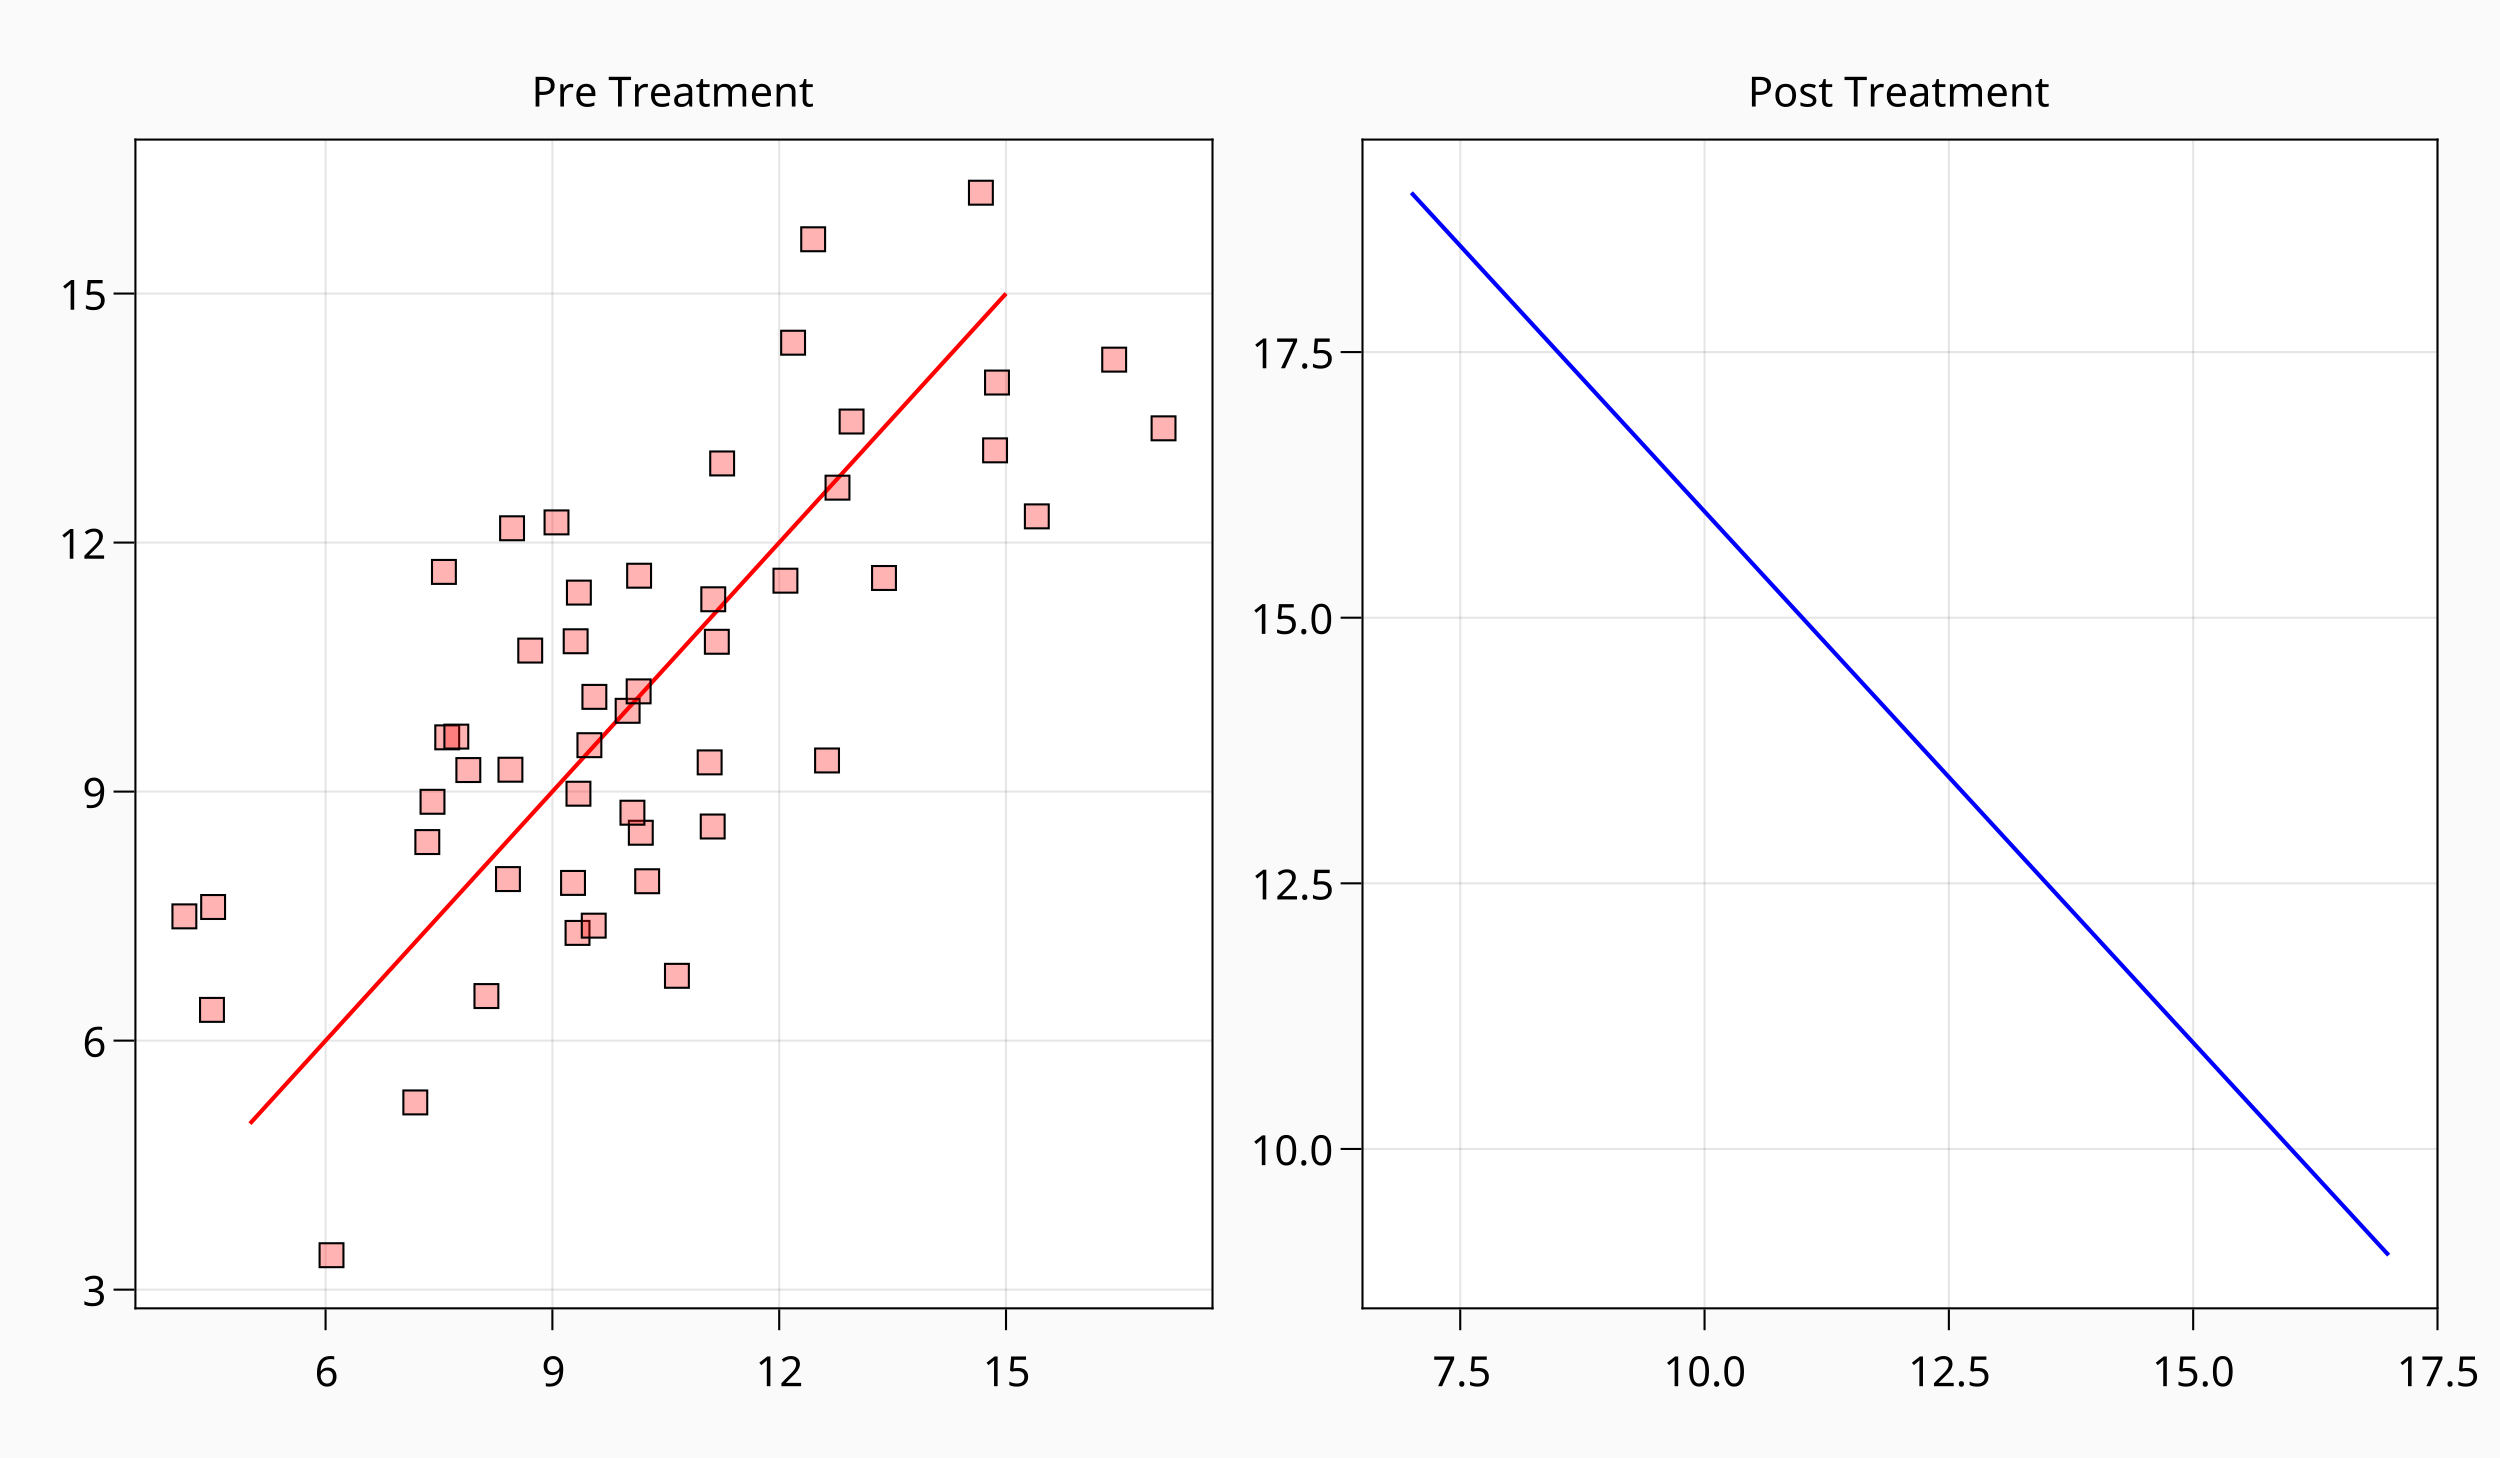 <?xml version="1.0" encoding="UTF-8"?>
<svg xmlns="http://www.w3.org/2000/svg" xmlns:xlink="http://www.w3.org/1999/xlink" width="1200pt" height="700pt" viewBox="0 0 1200 700" version="1.1">
<defs>
<g>
<symbol overflow="visible" id="glyph0-0">
<path style="stroke:none;" d="M 1.891 -14.281 L 10.094 -14.281 L 10.094 0 L 1.891 0 Z M 2.906 -1.016 L 9.078 -1.016 L 9.078 -13.266 L 2.906 -13.266 Z M 2.906 -1.016 "/>
</symbol>
<symbol overflow="visible" id="glyph0-1">
<path style="stroke:none;" d="M 1.109 -6.109 C 1.109 -11.691 3.285 -14.484 7.641 -14.484 C 8.391 -14.484 8.977 -14.422 9.406 -14.297 L 9.406 -12.797 C 8.906 -12.953 8.328 -13.031 7.672 -13.031 C 6.16 -13.031 5 -12.566 4.188 -11.641 C 3.383 -10.723 2.941 -9.258 2.859 -7.25 L 2.984 -7.25 C 3.691 -8.375 4.816 -8.938 6.359 -8.938 C 7.648 -8.938 8.66 -8.547 9.391 -7.766 C 10.129 -6.984 10.5 -5.926 10.5 -4.594 C 10.5 -3.125 10.094 -1.957 9.281 -1.094 C 8.469 -0.227 7.359 0.203 5.953 0.203 C 4.984 0.203 4.129 -0.047 3.391 -0.547 C 2.66 -1.047 2.098 -1.77 1.703 -2.719 C 1.305 -3.676 1.109 -4.805 1.109 -6.109 Z M 5.938 -1.281 C 6.844 -1.281 7.539 -1.566 8.031 -2.141 C 8.52 -2.723 8.766 -3.539 8.766 -4.594 C 8.766 -5.551 8.523 -6.285 8.047 -6.797 C 7.566 -7.305 6.883 -7.562 6 -7.562 C 5.426 -7.562 4.906 -7.441 4.438 -7.203 C 3.969 -6.973 3.586 -6.648 3.297 -6.234 C 3.016 -5.816 2.875 -5.383 2.875 -4.938 C 2.875 -4.289 3.004 -3.68 3.266 -3.109 C 3.523 -2.535 3.883 -2.086 4.344 -1.766 C 4.812 -1.441 5.344 -1.281 5.938 -1.281 Z M 5.938 -1.281 "/>
</symbol>
<symbol overflow="visible" id="glyph0-2">
<path style="stroke:none;" d="M 10.406 -8.188 C 10.406 -2.594 8.219 0.203 3.844 0.203 C 3.082 0.203 2.484 0.133 2.047 0 L 2.047 -1.5 C 2.547 -1.32 3.129 -1.234 3.797 -1.234 C 4.859 -1.234 5.734 -1.445 6.422 -1.875 C 7.117 -2.301 7.645 -2.922 8 -3.734 C 8.363 -4.555 8.57 -5.645 8.625 -7 L 8.5 -7 C 7.77 -5.895 6.633 -5.344 5.094 -5.344 C 3.844 -5.344 2.848 -5.723 2.109 -6.484 C 1.367 -7.254 1 -8.312 1 -9.656 C 1 -11.125 1.41 -12.297 2.234 -13.172 C 3.066 -14.047 4.176 -14.484 5.562 -14.484 C 6.531 -14.484 7.379 -14.234 8.109 -13.734 C 8.848 -13.234 9.414 -12.504 9.812 -11.547 C 10.207 -10.598 10.406 -9.477 10.406 -8.188 Z M 5.562 -13 C 4.676 -13 3.984 -12.707 3.484 -12.125 C 2.992 -11.551 2.75 -10.734 2.75 -9.672 C 2.75 -8.723 2.977 -7.992 3.438 -7.484 C 3.906 -6.984 4.586 -6.734 5.484 -6.734 C 6.066 -6.734 6.598 -6.852 7.078 -7.094 C 7.555 -7.332 7.93 -7.648 8.203 -8.047 C 8.484 -8.453 8.625 -8.883 8.625 -9.344 C 8.625 -9.988 8.492 -10.594 8.234 -11.156 C 7.984 -11.727 7.625 -12.176 7.156 -12.5 C 6.695 -12.832 6.164 -13 5.562 -13 Z M 5.562 -13 "/>
</symbol>
<symbol overflow="visible" id="glyph0-3">
<path style="stroke:none;" d="M 7.094 0 L 5.375 0 L 5.375 -9.984 C 5.375 -10.867 5.398 -11.688 5.453 -12.438 C 5.273 -12.25 5.082 -12.066 4.875 -11.891 C 4.207 -11.336 3.484 -10.738 2.703 -10.094 L 1.781 -11.281 L 5.641 -14.281 L 7.094 -14.281 Z M 7.094 0 "/>
</symbol>
<symbol overflow="visible" id="glyph0-4">
<path style="stroke:none;" d="M 10.406 0 L 0.953 0 L 0.953 -1.469 L 4.703 -5.25 C 5.828 -6.383 6.57 -7.195 6.938 -7.688 C 7.301 -8.176 7.57 -8.645 7.75 -9.094 C 7.926 -9.551 8.016 -10.047 8.016 -10.578 C 8.016 -11.328 7.789 -11.914 7.344 -12.344 C 6.895 -12.77 6.281 -12.984 5.5 -12.984 C 4.914 -12.984 4.359 -12.883 3.828 -12.688 C 3.305 -12.488 2.719 -12.133 2.062 -11.625 L 1.125 -12.797 C 2.457 -13.922 3.914 -14.484 5.5 -14.484 C 6.82 -14.484 7.875 -14.141 8.656 -13.453 C 9.438 -12.773 9.828 -11.852 9.828 -10.688 C 9.828 -10.062 9.711 -9.457 9.484 -8.875 C 9.254 -8.289 8.91 -7.695 8.453 -7.094 C 8.004 -6.488 7.238 -5.664 6.156 -4.625 L 3.188 -1.688 L 3.188 -1.609 L 10.406 -1.609 Z M 10.406 0 "/>
</symbol>
<symbol overflow="visible" id="glyph0-5">
<path style="stroke:none;" d="M 5.5 -8.766 C 6.988 -8.766 8.16 -8.391 9.016 -7.641 C 9.867 -6.891 10.297 -5.863 10.297 -4.562 C 10.297 -3.07 9.82 -1.906 8.875 -1.062 C 7.938 -0.219 6.633 0.203 4.969 0.203 C 3.363 0.203 2.129 -0.055 1.266 -0.578 L 1.266 -2.234 C 1.742 -1.953 2.32 -1.723 3 -1.547 C 3.676 -1.379 4.336 -1.297 4.984 -1.297 C 6.098 -1.297 6.961 -1.562 7.578 -2.094 C 8.191 -2.633 8.5 -3.398 8.5 -4.391 C 8.5 -6.316 7.305 -7.281 4.922 -7.281 C 4.148 -7.281 3.336 -7.18 2.484 -6.984 L 1.609 -7.547 L 2.141 -14.281 L 9.297 -14.281 L 9.297 -12.672 L 3.641 -12.672 L 3.297 -8.531 C 4.047 -8.688 4.781 -8.766 5.5 -8.766 Z M 5.5 -8.766 "/>
</symbol>
<symbol overflow="visible" id="glyph0-6">
<path style="stroke:none;" d="M 9.859 -10.938 C 9.859 -10.031 9.602 -9.281 9.094 -8.688 C 8.582 -8.102 7.852 -7.711 6.906 -7.516 L 6.906 -7.438 C 8.039 -7.301 8.891 -6.938 9.453 -6.344 C 10.016 -5.758 10.297 -5 10.297 -4.062 C 10.297 -2.695 9.82 -1.645 8.875 -0.906 C 7.938 -0.164 6.586 0.203 4.828 0.203 C 4.066 0.203 3.367 0.145 2.734 0.031 C 2.098 -0.082 1.488 -0.285 0.906 -0.578 L 0.906 -2.219 C 1.508 -1.914 2.156 -1.68 2.844 -1.516 C 3.531 -1.359 4.195 -1.281 4.844 -1.281 C 7.25 -1.281 8.453 -2.223 8.453 -4.109 C 8.453 -5.785 7.125 -6.625 4.469 -6.625 L 3.078 -6.625 L 3.078 -8.109 L 4.484 -8.109 C 5.598 -8.109 6.473 -8.348 7.109 -8.828 C 7.742 -9.305 8.062 -9.973 8.062 -10.828 C 8.062 -11.504 7.832 -12.035 7.375 -12.422 C 6.914 -12.805 6.273 -13 5.453 -13 C 4.828 -13 4.242 -12.91 3.703 -12.734 C 3.172 -12.566 2.555 -12.254 1.859 -11.797 L 0.984 -13 C 1.566 -13.457 2.238 -13.816 3 -14.078 C 3.77 -14.348 4.582 -14.484 5.438 -14.484 C 6.832 -14.484 7.914 -14.164 8.688 -13.531 C 9.469 -12.895 9.859 -12.031 9.859 -10.938 Z M 9.859 -10.938 "/>
</symbol>
<symbol overflow="visible" id="glyph0-7">
<path style="stroke:none;" d="M 11.078 -10.078 C 11.078 -8.617 10.578 -7.5 9.578 -6.719 C 8.586 -5.945 7.188 -5.562 5.375 -5.562 L 3.734 -5.562 L 3.734 0 L 1.938 0 L 1.938 -14.281 L 5.719 -14.281 C 9.289 -14.281 11.078 -12.879 11.078 -10.078 Z M 3.734 -7.094 L 5.172 -7.094 C 6.598 -7.094 7.629 -7.32 8.266 -7.781 C 8.898 -8.25 9.219 -8.988 9.219 -10 C 9.219 -10.914 8.922 -11.602 8.328 -12.062 C 7.734 -12.52 6.812 -12.75 5.562 -12.75 L 3.734 -12.75 Z M 3.734 -7.094 "/>
</symbol>
<symbol overflow="visible" id="glyph0-8">
<path style="stroke:none;" d="M 6.703 -10.922 C 7.172 -10.922 7.586 -10.879 7.953 -10.797 L 7.75 -9.188 C 7.352 -9.27 6.961 -9.312 6.578 -9.312 C 6.016 -9.312 5.488 -9.156 5 -8.844 C 4.52 -8.531 4.141 -8.098 3.859 -7.547 C 3.586 -7.004 3.453 -6.395 3.453 -5.719 L 3.453 0 L 1.703 0 L 1.703 -10.719 L 3.141 -10.719 L 3.344 -8.766 L 3.422 -8.766 C 3.828 -9.473 4.312 -10.008 4.875 -10.375 C 5.438 -10.738 6.047 -10.922 6.703 -10.922 Z M 6.703 -10.922 "/>
</symbol>
<symbol overflow="visible" id="glyph0-9">
<path style="stroke:none;" d="M 6.266 0.203 C 4.648 0.203 3.383 -0.281 2.469 -1.25 C 1.562 -2.227 1.109 -3.57 1.109 -5.281 C 1.109 -7 1.531 -8.367 2.375 -9.391 C 3.227 -10.41 4.383 -10.922 5.844 -10.922 C 7.188 -10.922 8.258 -10.484 9.062 -9.609 C 9.863 -8.742 10.266 -7.566 10.266 -6.078 L 10.266 -5.016 L 2.922 -5.016 C 2.953 -3.797 3.258 -2.867 3.844 -2.234 C 4.438 -1.609 5.27 -1.297 6.344 -1.297 C 6.914 -1.297 7.457 -1.348 7.969 -1.453 C 8.477 -1.555 9.082 -1.754 9.781 -2.047 L 9.781 -0.5 C 9.188 -0.25 8.629 -0.07 8.109 0.031 C 7.586 0.145 6.973 0.203 6.266 0.203 Z M 5.828 -9.484 C 4.984 -9.484 4.316 -9.211 3.828 -8.672 C 3.336 -8.129 3.047 -7.379 2.953 -6.422 L 8.422 -6.422 C 8.41 -7.422 8.176 -8.18 7.719 -8.703 C 7.27 -9.223 6.641 -9.484 5.828 -9.484 Z M 5.828 -9.484 "/>
</symbol>
<symbol overflow="visible" id="glyph0-10">
<path style="stroke:none;" d=""/>
</symbol>
<symbol overflow="visible" id="glyph0-11">
<path style="stroke:none;" d="M 6.469 0 L 4.656 0 L 4.656 -12.703 L 0.203 -12.703 L 0.203 -14.281 L 10.906 -14.281 L 10.906 -12.703 L 6.469 -12.703 Z M 6.469 0 "/>
</symbol>
<symbol overflow="visible" id="glyph0-12">
<path style="stroke:none;" d="M 8.328 0 L 7.984 -1.531 L 7.906 -1.531 C 7.363 -0.852 6.828 -0.395 6.297 -0.156 C 5.773 0.082 5.109 0.203 4.297 0.203 C 3.242 0.203 2.414 -0.07 1.812 -0.625 C 1.219 -1.188 0.922 -1.973 0.922 -2.984 C 0.922 -5.148 2.633 -6.285 6.062 -6.391 L 7.875 -6.469 L 7.875 -7.094 C 7.875 -7.914 7.695 -8.52 7.344 -8.906 C 7 -9.289 6.441 -9.484 5.672 -9.484 C 5.098 -9.484 4.555 -9.395 4.047 -9.219 C 3.547 -9.051 3.078 -8.863 2.641 -8.656 L 2.094 -9.984 C 2.633 -10.266 3.223 -10.488 3.859 -10.656 C 4.504 -10.82 5.141 -10.906 5.766 -10.906 C 7.055 -10.906 8.016 -10.617 8.641 -10.047 C 9.273 -9.473 9.594 -8.562 9.594 -7.312 L 9.594 0 Z M 4.703 -1.219 C 5.68 -1.219 6.453 -1.484 7.016 -2.016 C 7.578 -2.547 7.859 -3.301 7.859 -4.281 L 7.859 -5.25 L 6.281 -5.172 C 5.051 -5.129 4.156 -4.938 3.594 -4.594 C 3.031 -4.25 2.75 -3.703 2.75 -2.953 C 2.75 -2.398 2.914 -1.973 3.25 -1.672 C 3.594 -1.367 4.078 -1.219 4.703 -1.219 Z M 4.703 -1.219 "/>
</symbol>
<symbol overflow="visible" id="glyph0-13">
<path style="stroke:none;" d="M 5.281 -1.234 C 5.508 -1.234 5.773 -1.254 6.078 -1.297 C 6.391 -1.348 6.625 -1.406 6.781 -1.469 L 6.781 -0.125 C 6.613 -0.051 6.359 0.02 6.016 0.094 C 5.68 0.164 5.336 0.203 4.984 0.203 C 2.891 0.203 1.844 -0.898 1.844 -3.109 L 1.844 -9.359 L 0.328 -9.359 L 0.328 -10.203 L 1.859 -10.906 L 2.562 -13.188 L 3.609 -13.188 L 3.609 -10.719 L 6.703 -10.719 L 6.703 -9.359 L 3.609 -9.359 L 3.609 -3.172 C 3.609 -2.547 3.754 -2.066 4.047 -1.734 C 4.348 -1.398 4.758 -1.234 5.281 -1.234 Z M 5.281 -1.234 "/>
</symbol>
<symbol overflow="visible" id="glyph0-14">
<path style="stroke:none;" d="M 15.344 0 L 15.344 -6.906 C 15.344 -8.594 14.617 -9.438 13.172 -9.438 C 12.172 -9.438 11.438 -9.145 10.969 -8.562 C 10.5 -7.988 10.266 -7.109 10.266 -5.922 L 10.266 0 L 8.516 0 L 8.516 -6.906 C 8.516 -7.75 8.336 -8.379 7.984 -8.797 C 7.629 -9.223 7.07 -9.438 6.312 -9.438 C 5.32 -9.438 4.598 -9.133 4.141 -8.531 C 3.68 -7.926 3.453 -6.938 3.453 -5.562 L 3.453 0 L 1.703 0 L 1.703 -10.719 L 3.109 -10.719 L 3.375 -9.266 L 3.484 -9.266 C 3.785 -9.785 4.211 -10.191 4.766 -10.484 C 5.328 -10.773 5.953 -10.922 6.641 -10.922 C 8.316 -10.922 9.41 -10.32 9.922 -9.125 L 10.016 -9.125 C 10.359 -9.695 10.828 -10.141 11.422 -10.453 C 12.023 -10.766 12.703 -10.922 13.453 -10.922 C 14.672 -10.922 15.578 -10.609 16.172 -9.984 C 16.773 -9.359 17.078 -8.359 17.078 -6.984 L 17.078 0 Z M 15.344 0 "/>
</symbol>
<symbol overflow="visible" id="glyph0-15">
<path style="stroke:none;" d="M 9 0 L 9 -6.859 C 9 -7.734 8.805 -8.379 8.422 -8.797 C 8.035 -9.223 7.43 -9.438 6.609 -9.438 C 5.504 -9.438 4.703 -9.133 4.203 -8.531 C 3.703 -7.926 3.453 -6.938 3.453 -5.562 L 3.453 0 L 1.703 0 L 1.703 -10.719 L 3.109 -10.719 L 3.375 -9.266 L 3.484 -9.266 C 3.805 -9.785 4.266 -10.191 4.859 -10.484 C 5.461 -10.773 6.129 -10.922 6.859 -10.922 C 8.172 -10.922 9.145 -10.598 9.781 -9.953 C 10.426 -9.316 10.75 -8.328 10.75 -6.984 L 10.75 0 Z M 9 0 "/>
</symbol>
<symbol overflow="visible" id="glyph0-16">
<path style="stroke:none;" d="M 2.719 0 L 8.578 -12.672 L 0.875 -12.672 L 0.875 -14.281 L 10.453 -14.281 L 10.453 -12.922 L 4.656 0 Z M 2.719 0 "/>
</symbol>
<symbol overflow="visible" id="glyph0-17">
<path style="stroke:none;" d="M 1.438 -1.078 C 1.438 -1.516 1.539 -1.848 1.75 -2.078 C 1.969 -2.305 2.27 -2.422 2.656 -2.422 C 3.051 -2.422 3.359 -2.305 3.578 -2.078 C 3.805 -1.848 3.922 -1.516 3.922 -1.078 C 3.922 -0.66 3.805 -0.328 3.578 -0.078 C 3.359 0.16 3.051 0.281 2.656 0.281 C 2.27 0.281 1.969 0.16 1.75 -0.078 C 1.539 -0.316 1.438 -0.648 1.438 -1.078 Z M 1.438 -1.078 "/>
</symbol>
<symbol overflow="visible" id="glyph0-18">
<path style="stroke:none;" d="M 10.453 -7.156 C 10.453 -4.676 10.062 -2.828 9.281 -1.609 C 8.5 -0.398 7.305 0.203 5.703 0.203 C 4.148 0.203 2.973 -0.422 2.172 -1.672 C 1.379 -2.922 0.984 -4.75 0.984 -7.156 C 0.984 -9.645 1.367 -11.488 2.141 -12.688 C 2.91 -13.895 4.098 -14.5 5.703 -14.5 C 7.254 -14.5 8.43 -13.875 9.234 -12.625 C 10.047 -11.375 10.453 -9.551 10.453 -7.156 Z M 2.75 -7.156 C 2.75 -5.082 2.984 -3.586 3.453 -2.672 C 3.922 -1.754 4.672 -1.297 5.703 -1.297 C 6.742 -1.297 7.5 -1.766 7.969 -2.703 C 8.445 -3.648 8.688 -5.133 8.688 -7.156 C 8.688 -9.164 8.445 -10.641 7.969 -11.578 C 7.5 -12.523 6.742 -13 5.703 -13 C 4.66 -13 3.906 -12.535 3.438 -11.609 C 2.977 -10.68 2.75 -9.195 2.75 -7.156 Z M 2.75 -7.156 "/>
</symbol>
<symbol overflow="visible" id="glyph0-19">
<path style="stroke:none;" d="M 11.016 -5.375 C 11.016 -3.625 10.57 -2.254 9.688 -1.266 C 8.801 -0.285 7.578 0.203 6.016 0.203 C 5.047 0.203 4.188 -0.02 3.438 -0.469 C 2.688 -0.926 2.109 -1.578 1.703 -2.422 C 1.305 -3.273 1.109 -4.258 1.109 -5.375 C 1.109 -7.125 1.539 -8.484 2.406 -9.453 C 3.281 -10.43 4.504 -10.922 6.078 -10.922 C 7.586 -10.922 8.785 -10.422 9.672 -9.422 C 10.566 -8.43 11.016 -7.082 11.016 -5.375 Z M 2.922 -5.375 C 2.922 -4.031 3.188 -3.008 3.719 -2.312 C 4.25 -1.613 5.031 -1.266 6.062 -1.266 C 7.082 -1.266 7.859 -1.613 8.391 -2.312 C 8.93 -3.008 9.203 -4.031 9.203 -5.375 C 9.203 -6.727 8.93 -7.742 8.391 -8.422 C 7.859 -9.098 7.07 -9.438 6.031 -9.438 C 3.957 -9.438 2.922 -8.082 2.922 -5.375 Z M 2.922 -5.375 "/>
</symbol>
<symbol overflow="visible" id="glyph0-20">
<path style="stroke:none;" d="M 8.688 -2.953 C 8.688 -1.953 8.312 -1.176 7.562 -0.625 C 6.812 -0.07 5.758 0.203 4.406 0.203 C 2.988 0.203 1.863 -0.023 1.031 -0.484 L 1.031 -2.078 C 2.207 -1.504 3.344 -1.219 4.438 -1.219 C 5.32 -1.219 5.969 -1.359 6.375 -1.641 C 6.781 -1.93 6.984 -2.316 6.984 -2.797 C 6.984 -3.223 6.789 -3.582 6.406 -3.875 C 6.02 -4.164 5.332 -4.504 4.344 -4.891 C 3.332 -5.273 2.617 -5.602 2.203 -5.875 C 1.797 -6.156 1.492 -6.469 1.297 -6.812 C 1.109 -7.156 1.016 -7.578 1.016 -8.078 C 1.016 -8.953 1.375 -9.645 2.094 -10.156 C 2.812 -10.664 3.797 -10.922 5.047 -10.922 C 6.254 -10.922 7.391 -10.68 8.453 -10.203 L 7.859 -8.797 C 6.773 -9.254 5.797 -9.484 4.922 -9.484 C 4.191 -9.484 3.641 -9.367 3.266 -9.141 C 2.891 -8.91 2.703 -8.594 2.703 -8.188 C 2.703 -7.789 2.863 -7.461 3.188 -7.203 C 3.508 -6.953 4.266 -6.598 5.453 -6.141 C 6.348 -5.805 7.008 -5.492 7.438 -5.203 C 7.863 -4.922 8.176 -4.602 8.375 -4.25 C 8.582 -3.895 8.688 -3.461 8.688 -2.953 Z M 8.688 -2.953 "/>
</symbol>
</g>
<clipPath id="clip1">
  <path d="M 654 67 L 1170 67 L 1170 628 L 654 628 Z M 654 67 "/>
</clipPath>
</defs>
<g id="surface52963">
<rect x="0" y="0" width="1200" height="700" style="fill:rgb(98%,98%,98%);fill-opacity:1;stroke:none;"/>
<path style=" stroke:none;fill-rule:nonzero;fill:rgb(100%,100%,100%);fill-opacity:1;" d="M 65 628 L 582 628 L 582 67 L 65 67 Z M 65 628 "/>
<path style="fill:none;stroke-width:1;stroke-linecap:butt;stroke-linejoin:miter;stroke:rgb(0%,0%,0%);stroke-opacity:0.1;stroke-miterlimit:10;" d="M 156.277 628 L 156.277 67 M 265.145 628 L 265.145 67 M 374.016 628 L 374.016 67 M 482.887 628 L 482.887 67 "/>
<path style="fill:none;stroke-width:1;stroke-linecap:butt;stroke-linejoin:miter;stroke:rgb(0%,0%,0%);stroke-opacity:0.1;stroke-miterlimit:10;" d="M 65 619.031 L 582 619.031 M 65 499.5 L 582 499.5 M 65 379.969 L 582 379.969 M 65 260.438 L 582 260.438 M 65 140.906 L 582 140.906 "/>
<path style="fill:none;stroke-width:1;stroke-linecap:butt;stroke-linejoin:miter;stroke:rgb(0%,0%,0%);stroke-opacity:1;stroke-miterlimit:10;" d="M 156.277 628.5 L 156.277 638.5 M 265.145 628.5 L 265.145 638.5 M 374.016 628.5 L 374.016 638.5 M 482.887 628.5 L 482.887 638.5 "/>
<g style="fill:rgb(0%,0%,0%);fill-opacity:1;">
  <use xlink:href="#glyph0-1" x="151.027" y="665.375"/>
</g>
<g style="fill:rgb(0%,0%,0%);fill-opacity:1;">
  <use xlink:href="#glyph0-2" x="259.945" y="665.375"/>
</g>
<g style="fill:rgb(0%,0%,0%);fill-opacity:1;">
  <use xlink:href="#glyph0-3" x="362.688" y="665.375"/>
</g>
<g style="fill:rgb(0%,0%,0%);fill-opacity:1;">
  <use xlink:href="#glyph0-4" x="374.125" y="665.375"/>
</g>
<g style="fill:rgb(0%,0%,0%);fill-opacity:1;">
  <use xlink:href="#glyph0-3" x="471.758" y="665.375"/>
</g>
<g style="fill:rgb(0%,0%,0%);fill-opacity:1;">
  <use xlink:href="#glyph0-5" x="483.195" y="665.375"/>
</g>
<path style="fill:none;stroke-width:1;stroke-linecap:butt;stroke-linejoin:miter;stroke:rgb(0%,0%,0%);stroke-opacity:1;stroke-miterlimit:10;" d="M 64.5 628 L 582.5 628 "/>
<path style="fill:none;stroke-width:1;stroke-linecap:butt;stroke-linejoin:miter;stroke:rgb(0%,0%,0%);stroke-opacity:1;stroke-miterlimit:10;" d="M 64.5 619.031 L 54.5 619.031 M 64.5 499.5 L 54.5 499.5 M 64.5 379.969 L 54.5 379.969 M 64.5 260.438 L 54.5 260.438 M 64.5 140.906 L 54.5 140.906 "/>
<g style="fill:rgb(0%,0%,0%);fill-opacity:1;">
  <use xlink:href="#glyph0-6" x="39.594" y="626.789"/>
</g>
<g style="fill:rgb(0%,0%,0%);fill-opacity:1;">
  <use xlink:href="#glyph0-1" x="39.605" y="507.258"/>
</g>
<g style="fill:rgb(0%,0%,0%);fill-opacity:1;">
  <use xlink:href="#glyph0-2" x="39.594" y="387.727"/>
</g>
<g style="fill:rgb(0%,0%,0%);fill-opacity:1;">
  <use xlink:href="#glyph0-3" x="28.121" y="268.195"/>
</g>
<g style="fill:rgb(0%,0%,0%);fill-opacity:1;">
  <use xlink:href="#glyph0-4" x="39.559" y="268.195"/>
</g>
<g style="fill:rgb(0%,0%,0%);fill-opacity:1;">
  <use xlink:href="#glyph0-3" x="28.52" y="148.668"/>
</g>
<g style="fill:rgb(0%,0%,0%);fill-opacity:1;">
  <use xlink:href="#glyph0-5" x="39.957" y="148.668"/>
</g>
<path style="fill:none;stroke-width:1;stroke-linecap:butt;stroke-linejoin:miter;stroke:rgb(0%,0%,0%);stroke-opacity:1;stroke-miterlimit:10;" d="M 65 628.5 L 65 66.5 "/>
<path style="fill:none;stroke-width:1;stroke-linecap:butt;stroke-linejoin:miter;stroke:rgb(0%,0%,0%);stroke-opacity:1;stroke-miterlimit:10;" d="M 64.5 67 L 582.5 67 "/>
<path style="fill:none;stroke-width:1;stroke-linecap:butt;stroke-linejoin:miter;stroke:rgb(0%,0%,0%);stroke-opacity:1;stroke-miterlimit:10;" d="M 582 628.5 L 582 66.5 "/>
<g style="fill:rgb(0%,0%,0%);fill-opacity:1;">
  <use xlink:href="#glyph0-7" x="255.16" y="51.141"/>
</g>
<g style="fill:rgb(0%,0%,0%);fill-opacity:1;">
  <use xlink:href="#glyph0-8" x="267.258" y="51.141"/>
</g>
<g style="fill:rgb(0%,0%,0%);fill-opacity:1;">
  <use xlink:href="#glyph0-9" x="275.523" y="51.141"/>
</g>
<g style="fill:rgb(0%,0%,0%);fill-opacity:1;">
  <use xlink:href="#glyph0-10" x="286.801" y="51.141"/>
</g>
<g style="fill:rgb(0%,0%,0%);fill-opacity:1;">
  <use xlink:href="#glyph0-11" x="291.996" y="51.141"/>
</g>
<g style="fill:rgb(0%,0%,0%);fill-opacity:1;">
  <use xlink:href="#glyph0-8" x="303.121" y="51.141"/>
</g>
<g style="fill:rgb(0%,0%,0%);fill-opacity:1;">
  <use xlink:href="#glyph0-9" x="311.383" y="51.141"/>
</g>
<g style="fill:rgb(0%,0%,0%);fill-opacity:1;">
  <use xlink:href="#glyph0-12" x="322.66" y="51.141"/>
</g>
<g style="fill:rgb(0%,0%,0%);fill-opacity:1;">
  <use xlink:href="#glyph0-13" x="333.883" y="51.141"/>
</g>
<g style="fill:rgb(0%,0%,0%);fill-opacity:1;">
  <use xlink:href="#glyph0-14" x="341.098" y="51.141"/>
</g>
<g style="fill:rgb(0%,0%,0%);fill-opacity:1;">
  <use xlink:href="#glyph0-9" x="359.801" y="51.141"/>
</g>
<g style="fill:rgb(0%,0%,0%);fill-opacity:1;">
  <use xlink:href="#glyph0-15" x="371.078" y="51.141"/>
</g>
<g style="fill:rgb(0%,0%,0%);fill-opacity:1;">
  <use xlink:href="#glyph0-13" x="383.441" y="51.141"/>
</g>
<path style=" stroke:none;fill-rule:nonzero;fill:rgb(100%,100%,100%);fill-opacity:1;" d="M 654 628 L 1170 628 L 1170 67 L 654 67 Z M 654 628 "/>
<path style="fill:none;stroke-width:1;stroke-linecap:butt;stroke-linejoin:miter;stroke:rgb(0%,0%,0%);stroke-opacity:0.1;stroke-miterlimit:10;" d="M 700.91 628 L 700.91 67 M 818.184 628 L 818.184 67 M 935.453 628 L 935.453 67 M 1052.727 628 L 1052.727 67 M 1170 628 L 1170 67 "/>
<path style="fill:none;stroke-width:1;stroke-linecap:butt;stroke-linejoin:miter;stroke:rgb(0%,0%,0%);stroke-opacity:0.1;stroke-miterlimit:10;" d="M 654 551.5 L 1170 551.5 M 654 424 L 1170 424 M 654 296.5 L 1170 296.5 M 654 169 L 1170 169 "/>
<path style="fill:none;stroke-width:1;stroke-linecap:butt;stroke-linejoin:miter;stroke:rgb(0%,0%,0%);stroke-opacity:1;stroke-miterlimit:10;" d="M 700.91 628.5 L 700.91 638.5 M 818.184 628.5 L 818.184 638.5 M 935.453 628.5 L 935.453 638.5 M 1052.727 628.5 L 1052.727 638.5 M 1170 628.5 L 1170 638.5 "/>
<g style="fill:rgb(0%,0%,0%);fill-opacity:1;">
  <use xlink:href="#glyph0-16" x="687.551" y="665.375"/>
</g>
<g style="fill:rgb(0%,0%,0%);fill-opacity:1;">
  <use xlink:href="#glyph0-17" x="698.984" y="665.375"/>
</g>
<g style="fill:rgb(0%,0%,0%);fill-opacity:1;">
  <use xlink:href="#glyph0-5" x="704.348" y="665.375"/>
</g>
<g style="fill:rgb(0%,0%,0%);fill-opacity:1;">
  <use xlink:href="#glyph0-3" x="798.438" y="665.375"/>
</g>
<g style="fill:rgb(0%,0%,0%);fill-opacity:1;">
  <use xlink:href="#glyph0-18" x="809.871" y="665.375"/>
</g>
<g style="fill:rgb(0%,0%,0%);fill-opacity:1;">
  <use xlink:href="#glyph0-17" x="821.309" y="665.375"/>
</g>
<g style="fill:rgb(0%,0%,0%);fill-opacity:1;">
  <use xlink:href="#glyph0-18" x="826.668" y="665.375"/>
</g>
<g style="fill:rgb(0%,0%,0%);fill-opacity:1;">
  <use xlink:href="#glyph0-3" x="915.93" y="665.375"/>
</g>
<g style="fill:rgb(0%,0%,0%);fill-opacity:1;">
  <use xlink:href="#glyph0-4" x="927.363" y="665.375"/>
</g>
<g style="fill:rgb(0%,0%,0%);fill-opacity:1;">
  <use xlink:href="#glyph0-17" x="938.801" y="665.375"/>
</g>
<g style="fill:rgb(0%,0%,0%);fill-opacity:1;">
  <use xlink:href="#glyph0-5" x="944.16" y="665.375"/>
</g>
<g style="fill:rgb(0%,0%,0%);fill-opacity:1;">
  <use xlink:href="#glyph0-3" x="1032.98" y="665.375"/>
</g>
<g style="fill:rgb(0%,0%,0%);fill-opacity:1;">
  <use xlink:href="#glyph0-5" x="1044.418" y="665.375"/>
</g>
<g style="fill:rgb(0%,0%,0%);fill-opacity:1;">
  <use xlink:href="#glyph0-17" x="1055.852" y="665.375"/>
</g>
<g style="fill:rgb(0%,0%,0%);fill-opacity:1;">
  <use xlink:href="#glyph0-18" x="1061.215" y="665.375"/>
</g>
<g style="fill:rgb(0%,0%,0%);fill-opacity:1;">
  <use xlink:href="#glyph0-3" x="1150.473" y="665.375"/>
</g>
<g style="fill:rgb(0%,0%,0%);fill-opacity:1;">
  <use xlink:href="#glyph0-16" x="1161.91" y="665.375"/>
</g>
<g style="fill:rgb(0%,0%,0%);fill-opacity:1;">
  <use xlink:href="#glyph0-17" x="1173.344" y="665.375"/>
</g>
<g style="fill:rgb(0%,0%,0%);fill-opacity:1;">
  <use xlink:href="#glyph0-5" x="1178.707" y="665.375"/>
</g>
<path style="fill:none;stroke-width:1;stroke-linecap:butt;stroke-linejoin:miter;stroke:rgb(0%,0%,0%);stroke-opacity:1;stroke-miterlimit:10;" d="M 653.5 628 L 1170.5 628 "/>
<path style="fill:none;stroke-width:1;stroke-linecap:butt;stroke-linejoin:miter;stroke:rgb(0%,0%,0%);stroke-opacity:1;stroke-miterlimit:10;" d="M 653.5 551.5 L 643.5 551.5 M 653.5 424 L 643.5 424 M 653.5 296.5 L 643.5 296.5 M 653.5 169 L 643.5 169 "/>
<g style="fill:rgb(0%,0%,0%);fill-opacity:1;">
  <use xlink:href="#glyph0-3" x="600.285" y="559.258"/>
</g>
<g style="fill:rgb(0%,0%,0%);fill-opacity:1;">
  <use xlink:href="#glyph0-18" x="611.723" y="559.258"/>
</g>
<g style="fill:rgb(0%,0%,0%);fill-opacity:1;">
  <use xlink:href="#glyph0-17" x="623.156" y="559.258"/>
</g>
<g style="fill:rgb(0%,0%,0%);fill-opacity:1;">
  <use xlink:href="#glyph0-18" x="628.516" y="559.258"/>
</g>
<g style="fill:rgb(0%,0%,0%);fill-opacity:1;">
  <use xlink:href="#glyph0-3" x="600.727" y="431.758"/>
</g>
<g style="fill:rgb(0%,0%,0%);fill-opacity:1;">
  <use xlink:href="#glyph0-4" x="612.16" y="431.758"/>
</g>
<g style="fill:rgb(0%,0%,0%);fill-opacity:1;">
  <use xlink:href="#glyph0-17" x="623.594" y="431.758"/>
</g>
<g style="fill:rgb(0%,0%,0%);fill-opacity:1;">
  <use xlink:href="#glyph0-5" x="628.957" y="431.758"/>
</g>
<g style="fill:rgb(0%,0%,0%);fill-opacity:1;">
  <use xlink:href="#glyph0-3" x="600.285" y="304.258"/>
</g>
<g style="fill:rgb(0%,0%,0%);fill-opacity:1;">
  <use xlink:href="#glyph0-5" x="611.723" y="304.258"/>
</g>
<g style="fill:rgb(0%,0%,0%);fill-opacity:1;">
  <use xlink:href="#glyph0-17" x="623.156" y="304.258"/>
</g>
<g style="fill:rgb(0%,0%,0%);fill-opacity:1;">
  <use xlink:href="#glyph0-18" x="628.516" y="304.258"/>
</g>
<g style="fill:rgb(0%,0%,0%);fill-opacity:1;">
  <use xlink:href="#glyph0-3" x="600.727" y="176.758"/>
</g>
<g style="fill:rgb(0%,0%,0%);fill-opacity:1;">
  <use xlink:href="#glyph0-16" x="612.16" y="176.758"/>
</g>
<g style="fill:rgb(0%,0%,0%);fill-opacity:1;">
  <use xlink:href="#glyph0-17" x="623.594" y="176.758"/>
</g>
<g style="fill:rgb(0%,0%,0%);fill-opacity:1;">
  <use xlink:href="#glyph0-5" x="628.957" y="176.758"/>
</g>
<path style="fill:none;stroke-width:1;stroke-linecap:butt;stroke-linejoin:miter;stroke:rgb(0%,0%,0%);stroke-opacity:1;stroke-miterlimit:10;" d="M 654 628.5 L 654 66.5 "/>
<path style="fill:none;stroke-width:1;stroke-linecap:butt;stroke-linejoin:miter;stroke:rgb(0%,0%,0%);stroke-opacity:1;stroke-miterlimit:10;" d="M 653.5 67 L 1170.5 67 "/>
<path style="fill:none;stroke-width:1;stroke-linecap:butt;stroke-linejoin:miter;stroke:rgb(0%,0%,0%);stroke-opacity:1;stroke-miterlimit:10;" d="M 1170 628.5 L 1170 66.5 "/>
<g style="fill:rgb(0%,0%,0%);fill-opacity:1;">
  <use xlink:href="#glyph0-7" x="838.984" y="51.141"/>
</g>
<g style="fill:rgb(0%,0%,0%);fill-opacity:1;">
  <use xlink:href="#glyph0-19" x="851.082" y="51.141"/>
</g>
<g style="fill:rgb(0%,0%,0%);fill-opacity:1;">
  <use xlink:href="#glyph0-20" x="863.18" y="51.141"/>
</g>
<g style="fill:rgb(0%,0%,0%);fill-opacity:1;">
  <use xlink:href="#glyph0-13" x="872.762" y="51.141"/>
</g>
<g style="fill:rgb(0%,0%,0%);fill-opacity:1;">
  <use xlink:href="#glyph0-10" x="879.98" y="51.141"/>
</g>
<g style="fill:rgb(0%,0%,0%);fill-opacity:1;">
  <use xlink:href="#glyph0-11" x="885.172" y="51.141"/>
</g>
<g style="fill:rgb(0%,0%,0%);fill-opacity:1;">
  <use xlink:href="#glyph0-8" x="896.297" y="51.141"/>
</g>
<g style="fill:rgb(0%,0%,0%);fill-opacity:1;">
  <use xlink:href="#glyph0-9" x="904.559" y="51.141"/>
</g>
<g style="fill:rgb(0%,0%,0%);fill-opacity:1;">
  <use xlink:href="#glyph0-12" x="915.836" y="51.141"/>
</g>
<g style="fill:rgb(0%,0%,0%);fill-opacity:1;">
  <use xlink:href="#glyph0-13" x="927.059" y="51.141"/>
</g>
<g style="fill:rgb(0%,0%,0%);fill-opacity:1;">
  <use xlink:href="#glyph0-14" x="934.273" y="51.141"/>
</g>
<g style="fill:rgb(0%,0%,0%);fill-opacity:1;">
  <use xlink:href="#glyph0-9" x="952.977" y="51.141"/>
</g>
<g style="fill:rgb(0%,0%,0%);fill-opacity:1;">
  <use xlink:href="#glyph0-15" x="964.258" y="51.141"/>
</g>
<g style="fill:rgb(0%,0%,0%);fill-opacity:1;">
  <use xlink:href="#glyph0-13" x="976.621" y="51.141"/>
</g>
<path style="fill:none;stroke-width:2;stroke-linecap:butt;stroke-linejoin:miter;stroke:rgb(100%,0%,0%);stroke-opacity:1;stroke-miterlimit:10;" d="M 119.984 539.344 L 123.531 535.453 L 156.301 499.477 L 175.992 477.852 L 192.645 459.574 L 210.73 439.715 L 227.406 421.406 L 245.281 401.781 L 265.992 379.039 L 284.398 358.832 L 300.539 341.109 L 318.137 321.789 L 335.84 302.352 L 355.414 280.863 L 374.035 260.418 L 393.398 239.156 L 409.699 221.262 L 429.598 199.414 L 448.305 178.875 L 478.273 145.973 L 482.887 140.906 "/>
<path style="fill-rule:nonzero;fill:rgb(100%,0%,0%);fill-opacity:0.3;stroke-width:1;stroke-linecap:butt;stroke-linejoin:miter;stroke:rgb(0%,0%,0%);stroke-opacity:1;stroke-miterlimit:10;" d="M 396.273 239.816 L 396.273 228.332 L 407.727 228.332 L 407.727 239.816 Z M 409.086 237.973 "/>
<path style="fill-rule:nonzero;fill:rgb(100%,0%,0%);fill-opacity:0.3;stroke-width:1;stroke-linecap:butt;stroke-linejoin:miter;stroke:rgb(0%,0%,0%);stroke-opacity:1;stroke-miterlimit:10;" d="M 301.859 405.461 L 301.859 393.977 L 313.312 393.977 L 313.312 405.461 Z M 314.672 403.617 "/>
<path style="fill-rule:nonzero;fill:rgb(100%,0%,0%);fill-opacity:0.3;stroke-width:1;stroke-linecap:butt;stroke-linejoin:miter;stroke:rgb(0%,0%,0%);stroke-opacity:1;stroke-miterlimit:10;" d="M 297.844 395.844 L 297.844 384.359 L 309.297 384.359 L 309.297 395.844 Z M 310.656 394 "/>
<path style="fill-rule:nonzero;fill:rgb(100%,0%,0%);fill-opacity:0.3;stroke-width:1;stroke-linecap:butt;stroke-linejoin:miter;stroke:rgb(0%,0%,0%);stroke-opacity:1;stroke-miterlimit:10;" d="M 193.617 534.906 L 193.617 523.422 L 205.07 523.422 L 205.07 534.906 Z M 206.43 533.062 "/>
<path style="fill-rule:nonzero;fill:rgb(100%,0%,0%);fill-opacity:0.3;stroke-width:1;stroke-linecap:butt;stroke-linejoin:miter;stroke:rgb(0%,0%,0%);stroke-opacity:1;stroke-miterlimit:10;" d="M 238.094 427.699 L 238.094 416.215 L 249.547 416.215 L 249.547 427.699 Z M 250.906 425.855 "/>
<path style="fill-rule:nonzero;fill:rgb(100%,0%,0%);fill-opacity:0.3;stroke-width:1;stroke-linecap:butt;stroke-linejoin:miter;stroke:rgb(0%,0%,0%);stroke-opacity:1;stroke-miterlimit:10;" d="M 471.906 221.91 L 471.906 210.426 L 483.359 210.426 L 483.359 221.91 Z M 484.719 220.066 "/>
<path style="fill-rule:nonzero;fill:rgb(100%,0%,0%);fill-opacity:0.3;stroke-width:1;stroke-linecap:butt;stroke-linejoin:miter;stroke:rgb(0%,0%,0%);stroke-opacity:1;stroke-miterlimit:10;" d="M 269.328 429.543 L 269.328 418.059 L 280.781 418.059 L 280.781 429.543 Z M 282.145 427.699 "/>
<path style="fill-rule:nonzero;fill:rgb(100%,0%,0%);fill-opacity:0.3;stroke-width:1;stroke-linecap:butt;stroke-linejoin:miter;stroke:rgb(0%,0%,0%);stroke-opacity:1;stroke-miterlimit:10;" d="M 270.59 313.547 L 270.59 302.062 L 282.043 302.062 L 282.043 313.547 Z M 283.402 311.703 "/>
<path style="fill-rule:nonzero;fill:rgb(100%,0%,0%);fill-opacity:0.3;stroke-width:1;stroke-linecap:butt;stroke-linejoin:miter;stroke:rgb(0%,0%,0%);stroke-opacity:1;stroke-miterlimit:10;" d="M 261.398 256.492 L 261.398 245.008 L 272.852 245.008 L 272.852 256.492 Z M 274.211 254.648 "/>
<path style="fill-rule:nonzero;fill:rgb(100%,0%,0%);fill-opacity:0.3;stroke-width:1;stroke-linecap:butt;stroke-linejoin:miter;stroke:rgb(0%,0%,0%);stroke-opacity:1;stroke-miterlimit:10;" d="M 340.906 228.195 L 340.906 216.711 L 352.359 216.711 L 352.359 228.195 Z M 353.719 226.352 "/>
<path style="fill-rule:nonzero;fill:rgb(100%,0%,0%);fill-opacity:0.3;stroke-width:1;stroke-linecap:butt;stroke-linejoin:miter;stroke:rgb(0%,0%,0%);stroke-opacity:1;stroke-miterlimit:10;" d="M 96.57 441.105 L 96.57 429.621 L 108.023 429.621 L 108.023 441.105 Z M 109.383 439.262 "/>
<path style="fill-rule:nonzero;fill:rgb(100%,0%,0%);fill-opacity:0.3;stroke-width:1;stroke-linecap:butt;stroke-linejoin:miter;stroke:rgb(0%,0%,0%);stroke-opacity:1;stroke-miterlimit:10;" d="M 227.75 483.852 L 227.75 472.367 L 239.203 472.367 L 239.203 483.852 Z M 240.562 482.008 "/>
<path style="fill-rule:nonzero;fill:rgb(100%,0%,0%);fill-opacity:0.3;stroke-width:1;stroke-linecap:butt;stroke-linejoin:miter;stroke:rgb(0%,0%,0%);stroke-opacity:1;stroke-miterlimit:10;" d="M 295.539 346.934 L 295.539 335.449 L 306.992 335.449 L 306.992 346.934 Z M 308.352 345.09 "/>
<path style="fill-rule:nonzero;fill:rgb(100%,0%,0%);fill-opacity:0.3;stroke-width:1;stroke-linecap:butt;stroke-linejoin:miter;stroke:rgb(0%,0%,0%);stroke-opacity:1;stroke-miterlimit:10;" d="M 248.781 318.02 L 248.781 306.535 L 260.234 306.535 L 260.234 318.02 Z M 261.598 316.176 "/>
<path style="fill-rule:nonzero;fill:rgb(100%,0%,0%);fill-opacity:0.3;stroke-width:1;stroke-linecap:butt;stroke-linejoin:miter;stroke:rgb(0%,0%,0%);stroke-opacity:1;stroke-miterlimit:10;" d="M 96.023 490.484 L 96.023 479 L 107.477 479 L 107.477 490.484 Z M 108.836 488.641 "/>
<path style="fill-rule:nonzero;fill:rgb(100%,0%,0%);fill-opacity:0.3;stroke-width:1;stroke-linecap:butt;stroke-linejoin:miter;stroke:rgb(0%,0%,0%);stroke-opacity:1;stroke-miterlimit:10;" d="M 199.383 409.93 L 199.383 398.445 L 210.836 398.445 L 210.836 409.93 Z M 212.195 408.086 "/>
<path style="fill-rule:nonzero;fill:rgb(100%,0%,0%);fill-opacity:0.3;stroke-width:1;stroke-linecap:butt;stroke-linejoin:miter;stroke:rgb(0%,0%,0%);stroke-opacity:1;stroke-miterlimit:10;" d="M 208.941 359.664 L 208.941 348.18 L 220.395 348.18 L 220.395 359.664 Z M 221.754 357.82 "/>
<path style="fill-rule:nonzero;fill:rgb(100%,0%,0%);fill-opacity:0.3;stroke-width:1;stroke-linecap:butt;stroke-linejoin:miter;stroke:rgb(0%,0%,0%);stroke-opacity:1;stroke-miterlimit:10;" d="M 271.93 386.723 L 271.93 375.238 L 283.383 375.238 L 283.383 386.723 Z M 284.742 384.879 "/>
<path style="fill-rule:nonzero;fill:rgb(100%,0%,0%);fill-opacity:0.3;stroke-width:1;stroke-linecap:butt;stroke-linejoin:miter;stroke:rgb(0%,0%,0%);stroke-opacity:1;stroke-miterlimit:10;" d="M 207.359 280.262 L 207.359 268.777 L 218.812 268.777 L 218.812 280.262 Z M 220.172 278.418 "/>
<path style="fill-rule:nonzero;fill:rgb(100%,0%,0%);fill-opacity:0.3;stroke-width:1;stroke-linecap:butt;stroke-linejoin:miter;stroke:rgb(0%,0%,0%);stroke-opacity:1;stroke-miterlimit:10;" d="M 213.309 359.316 L 213.309 347.832 L 224.762 347.832 L 224.762 359.316 Z M 226.121 357.473 "/>
<path style="fill-rule:nonzero;fill:rgb(100%,0%,0%);fill-opacity:0.3;stroke-width:1;stroke-linecap:butt;stroke-linejoin:miter;stroke:rgb(0%,0%,0%);stroke-opacity:1;stroke-miterlimit:10;" d="M 277.184 363.434 L 277.184 351.949 L 288.637 351.949 L 288.637 363.434 Z M 289.996 361.59 "/>
<path style="fill-rule:nonzero;fill:rgb(100%,0%,0%);fill-opacity:0.3;stroke-width:1;stroke-linecap:butt;stroke-linejoin:miter;stroke:rgb(0%,0%,0%);stroke-opacity:1;stroke-miterlimit:10;" d="M 336.637 293.391 L 336.637 281.906 L 348.09 281.906 L 348.09 293.391 Z M 349.449 291.547 "/>
<path style="fill-rule:nonzero;fill:rgb(100%,0%,0%);fill-opacity:0.3;stroke-width:1;stroke-linecap:butt;stroke-linejoin:miter;stroke:rgb(0%,0%,0%);stroke-opacity:1;stroke-miterlimit:10;" d="M 403.035 208.074 L 403.035 196.59 L 414.488 196.59 L 414.488 208.074 Z M 415.852 206.23 "/>
<path style="fill-rule:nonzero;fill:rgb(100%,0%,0%);fill-opacity:0.3;stroke-width:1;stroke-linecap:butt;stroke-linejoin:miter;stroke:rgb(0%,0%,0%);stroke-opacity:1;stroke-miterlimit:10;" d="M 219.074 375.367 L 219.074 363.883 L 230.527 363.883 L 230.527 375.367 Z M 231.887 373.523 "/>
<path style="fill-rule:nonzero;fill:rgb(100%,0%,0%);fill-opacity:0.3;stroke-width:1;stroke-linecap:butt;stroke-linejoin:miter;stroke:rgb(0%,0%,0%);stroke-opacity:1;stroke-miterlimit:10;" d="M 418.594 283.176 L 418.594 271.691 L 430.047 271.691 L 430.047 283.176 Z M 431.406 281.332 "/>
<path style="fill-rule:nonzero;fill:rgb(100%,0%,0%);fill-opacity:0.3;stroke-width:1;stroke-linecap:butt;stroke-linejoin:miter;stroke:rgb(0%,0%,0%);stroke-opacity:1;stroke-miterlimit:10;" d="M 240.062 259.312 L 240.062 247.828 L 251.516 247.828 L 251.516 259.312 Z M 252.875 257.469 "/>
<path style="fill-rule:nonzero;fill:rgb(100%,0%,0%);fill-opacity:0.3;stroke-width:1;stroke-linecap:butt;stroke-linejoin:miter;stroke:rgb(0%,0%,0%);stroke-opacity:1;stroke-miterlimit:10;" d="M 82.773 445.598 L 82.773 434.113 L 94.227 434.113 L 94.227 445.598 Z M 95.586 443.754 "/>
<path style="fill-rule:nonzero;fill:rgb(100%,0%,0%);fill-opacity:0.3;stroke-width:1;stroke-linecap:butt;stroke-linejoin:miter;stroke:rgb(0%,0%,0%);stroke-opacity:1;stroke-miterlimit:10;" d="M 371.281 284.473 L 371.281 272.988 L 382.734 272.988 L 382.734 284.473 Z M 384.094 282.629 "/>
<path style="fill-rule:nonzero;fill:rgb(100%,0%,0%);fill-opacity:0.3;stroke-width:1;stroke-linecap:butt;stroke-linejoin:miter;stroke:rgb(0%,0%,0%);stroke-opacity:1;stroke-miterlimit:10;" d="M 153.402 608.242 L 153.402 596.758 L 164.855 596.758 L 164.855 608.242 Z M 166.219 606.398 "/>
<path style="fill-rule:nonzero;fill:rgb(100%,0%,0%);fill-opacity:0.3;stroke-width:1;stroke-linecap:butt;stroke-linejoin:miter;stroke:rgb(0%,0%,0%);stroke-opacity:1;stroke-miterlimit:10;" d="M 279.574 340.242 L 279.574 328.758 L 291.027 328.758 L 291.027 340.242 Z M 292.387 338.398 "/>
<path style="fill-rule:nonzero;fill:rgb(100%,0%,0%);fill-opacity:0.3;stroke-width:1;stroke-linecap:butt;stroke-linejoin:miter;stroke:rgb(0%,0%,0%);stroke-opacity:1;stroke-miterlimit:10;" d="M 391.254 370.766 L 391.254 359.281 L 402.707 359.281 L 402.707 370.766 Z M 404.066 368.922 "/>
<path style="fill-rule:nonzero;fill:rgb(100%,0%,0%);fill-opacity:0.3;stroke-width:1;stroke-linecap:butt;stroke-linejoin:miter;stroke:rgb(0%,0%,0%);stroke-opacity:1;stroke-miterlimit:10;" d="M 301.047 282.086 L 301.047 270.602 L 312.5 270.602 L 312.5 282.086 Z M 313.859 280.242 "/>
<path style="fill-rule:nonzero;fill:rgb(100%,0%,0%);fill-opacity:0.3;stroke-width:1;stroke-linecap:butt;stroke-linejoin:miter;stroke:rgb(0%,0%,0%);stroke-opacity:1;stroke-miterlimit:10;" d="M 271.484 453.535 L 271.484 442.051 L 282.938 442.051 L 282.938 453.535 Z M 284.297 451.691 "/>
<path style="fill-rule:nonzero;fill:rgb(100%,0%,0%);fill-opacity:0.3;stroke-width:1;stroke-linecap:butt;stroke-linejoin:miter;stroke:rgb(0%,0%,0%);stroke-opacity:1;stroke-miterlimit:10;" d="M 529.078 178.371 L 529.078 166.887 L 540.531 166.887 L 540.531 178.371 Z M 541.895 176.527 "/>
<path style="fill-rule:nonzero;fill:rgb(100%,0%,0%);fill-opacity:0.3;stroke-width:1;stroke-linecap:butt;stroke-linejoin:miter;stroke:rgb(0%,0%,0%);stroke-opacity:1;stroke-miterlimit:10;" d="M 334.91 371.688 L 334.91 360.203 L 346.363 360.203 L 346.363 371.688 Z M 347.723 369.844 "/>
<path style="fill-rule:nonzero;fill:rgb(100%,0%,0%);fill-opacity:0.3;stroke-width:1;stroke-linecap:butt;stroke-linejoin:miter;stroke:rgb(0%,0%,0%);stroke-opacity:1;stroke-miterlimit:10;" d="M 201.875 390.598 L 201.875 379.113 L 213.328 379.113 L 213.328 390.598 Z M 214.688 388.754 "/>
<path style="fill-rule:nonzero;fill:rgb(100%,0%,0%);fill-opacity:0.3;stroke-width:1;stroke-linecap:butt;stroke-linejoin:miter;stroke:rgb(0%,0%,0%);stroke-opacity:1;stroke-miterlimit:10;" d="M 552.773 211.34 L 552.773 199.855 L 564.227 199.855 L 564.227 211.34 Z M 565.586 209.496 "/>
<path style="fill-rule:nonzero;fill:rgb(100%,0%,0%);fill-opacity:0.3;stroke-width:1;stroke-linecap:butt;stroke-linejoin:miter;stroke:rgb(0%,0%,0%);stroke-opacity:1;stroke-miterlimit:10;" d="M 319.199 474.133 L 319.199 462.648 L 330.652 462.648 L 330.652 474.133 Z M 332.012 472.289 "/>
<path style="fill-rule:nonzero;fill:rgb(100%,0%,0%);fill-opacity:0.3;stroke-width:1;stroke-linecap:butt;stroke-linejoin:miter;stroke:rgb(0%,0%,0%);stroke-opacity:1;stroke-miterlimit:10;" d="M 472.832 189.363 L 472.832 177.879 L 484.285 177.879 L 484.285 189.363 Z M 485.645 187.52 "/>
<path style="fill-rule:nonzero;fill:rgb(100%,0%,0%);fill-opacity:0.3;stroke-width:1;stroke-linecap:butt;stroke-linejoin:miter;stroke:rgb(0%,0%,0%);stroke-opacity:1;stroke-miterlimit:10;" d="M 239.281 375.207 L 239.281 363.723 L 250.734 363.723 L 250.734 375.207 Z M 252.094 373.363 "/>
<path style="fill-rule:nonzero;fill:rgb(100%,0%,0%);fill-opacity:0.3;stroke-width:1;stroke-linecap:butt;stroke-linejoin:miter;stroke:rgb(0%,0%,0%);stroke-opacity:1;stroke-miterlimit:10;" d="M 300.824 337.602 L 300.824 326.117 L 312.277 326.117 L 312.277 337.602 Z M 313.637 335.758 "/>
<path style="fill-rule:nonzero;fill:rgb(100%,0%,0%);fill-opacity:0.3;stroke-width:1;stroke-linecap:butt;stroke-linejoin:miter;stroke:rgb(0%,0%,0%);stroke-opacity:1;stroke-miterlimit:10;" d="M 384.59 120.59 L 384.59 109.105 L 396.043 109.105 L 396.043 120.59 Z M 397.402 118.746 "/>
<path style="fill-rule:nonzero;fill:rgb(100%,0%,0%);fill-opacity:0.3;stroke-width:1;stroke-linecap:butt;stroke-linejoin:miter;stroke:rgb(0%,0%,0%);stroke-opacity:1;stroke-miterlimit:10;" d="M 491.949 253.598 L 491.949 242.113 L 503.402 242.113 L 503.402 253.598 Z M 504.762 251.754 "/>
<path style="fill-rule:nonzero;fill:rgb(100%,0%,0%);fill-opacity:0.3;stroke-width:1;stroke-linecap:butt;stroke-linejoin:miter;stroke:rgb(0%,0%,0%);stroke-opacity:1;stroke-miterlimit:10;" d="M 336.371 402.465 L 336.371 390.98 L 347.824 390.98 L 347.824 402.465 Z M 349.184 400.621 "/>
<path style="fill-rule:nonzero;fill:rgb(100%,0%,0%);fill-opacity:0.3;stroke-width:1;stroke-linecap:butt;stroke-linejoin:miter;stroke:rgb(0%,0%,0%);stroke-opacity:1;stroke-miterlimit:10;" d="M 465.105 98.242 L 465.105 86.758 L 476.559 86.758 L 476.559 98.242 Z M 477.918 96.398 "/>
<path style="fill-rule:nonzero;fill:rgb(100%,0%,0%);fill-opacity:0.3;stroke-width:1;stroke-linecap:butt;stroke-linejoin:miter;stroke:rgb(0%,0%,0%);stroke-opacity:1;stroke-miterlimit:10;" d="M 338.355 313.797 L 338.355 302.312 L 349.809 302.312 L 349.809 313.797 Z M 351.168 311.953 "/>
<path style="fill-rule:nonzero;fill:rgb(100%,0%,0%);fill-opacity:0.3;stroke-width:1;stroke-linecap:butt;stroke-linejoin:miter;stroke:rgb(0%,0%,0%);stroke-opacity:1;stroke-miterlimit:10;" d="M 304.91 428.738 L 304.91 417.254 L 316.363 417.254 L 316.363 428.738 Z M 317.723 426.895 "/>
<path style="fill-rule:nonzero;fill:rgb(100%,0%,0%);fill-opacity:0.3;stroke-width:1;stroke-linecap:butt;stroke-linejoin:miter;stroke:rgb(0%,0%,0%);stroke-opacity:1;stroke-miterlimit:10;" d="M 374.961 170.246 L 374.961 158.762 L 386.414 158.762 L 386.414 170.246 Z M 387.773 168.402 "/>
<path style="fill-rule:nonzero;fill:rgb(100%,0%,0%);fill-opacity:0.3;stroke-width:1;stroke-linecap:butt;stroke-linejoin:miter;stroke:rgb(0%,0%,0%);stroke-opacity:1;stroke-miterlimit:10;" d="M 272.137 290.188 L 272.137 278.703 L 283.59 278.703 L 283.59 290.188 Z M 284.949 288.344 "/>
<path style="fill-rule:nonzero;fill:rgb(100%,0%,0%);fill-opacity:0.3;stroke-width:1;stroke-linecap:butt;stroke-linejoin:miter;stroke:rgb(0%,0%,0%);stroke-opacity:1;stroke-miterlimit:10;" d="M 279.266 450.055 L 279.266 438.57 L 290.719 438.57 L 290.719 450.055 Z M 292.078 448.211 "/>
<g clip-path="url(#clip1)" clip-rule="nonzero">
<path style="fill:none;stroke-width:2;stroke-linecap:butt;stroke-linejoin:miter;stroke:rgb(0%,0%,100%);stroke-opacity:1;stroke-miterlimit:10;" d="M 677.453 92.5 L 682.035 97.48 L 724.395 143.531 L 749.852 171.207 L 771.371 194.609 L 794.75 220.027 L 816.305 243.461 L 839.414 268.582 L 866.188 297.691 L 889.98 323.559 L 910.844 346.242 L 933.59 370.973 L 956.473 395.852 L 981.77 423.355 L 1005.844 449.527 L 1030.871 476.738 L 1051.941 499.645 L 1077.664 527.613 L 1101.844 553.902 L 1140.582 596.02 L 1146.547 602.5 "/>
</g>
</g>
</svg>
